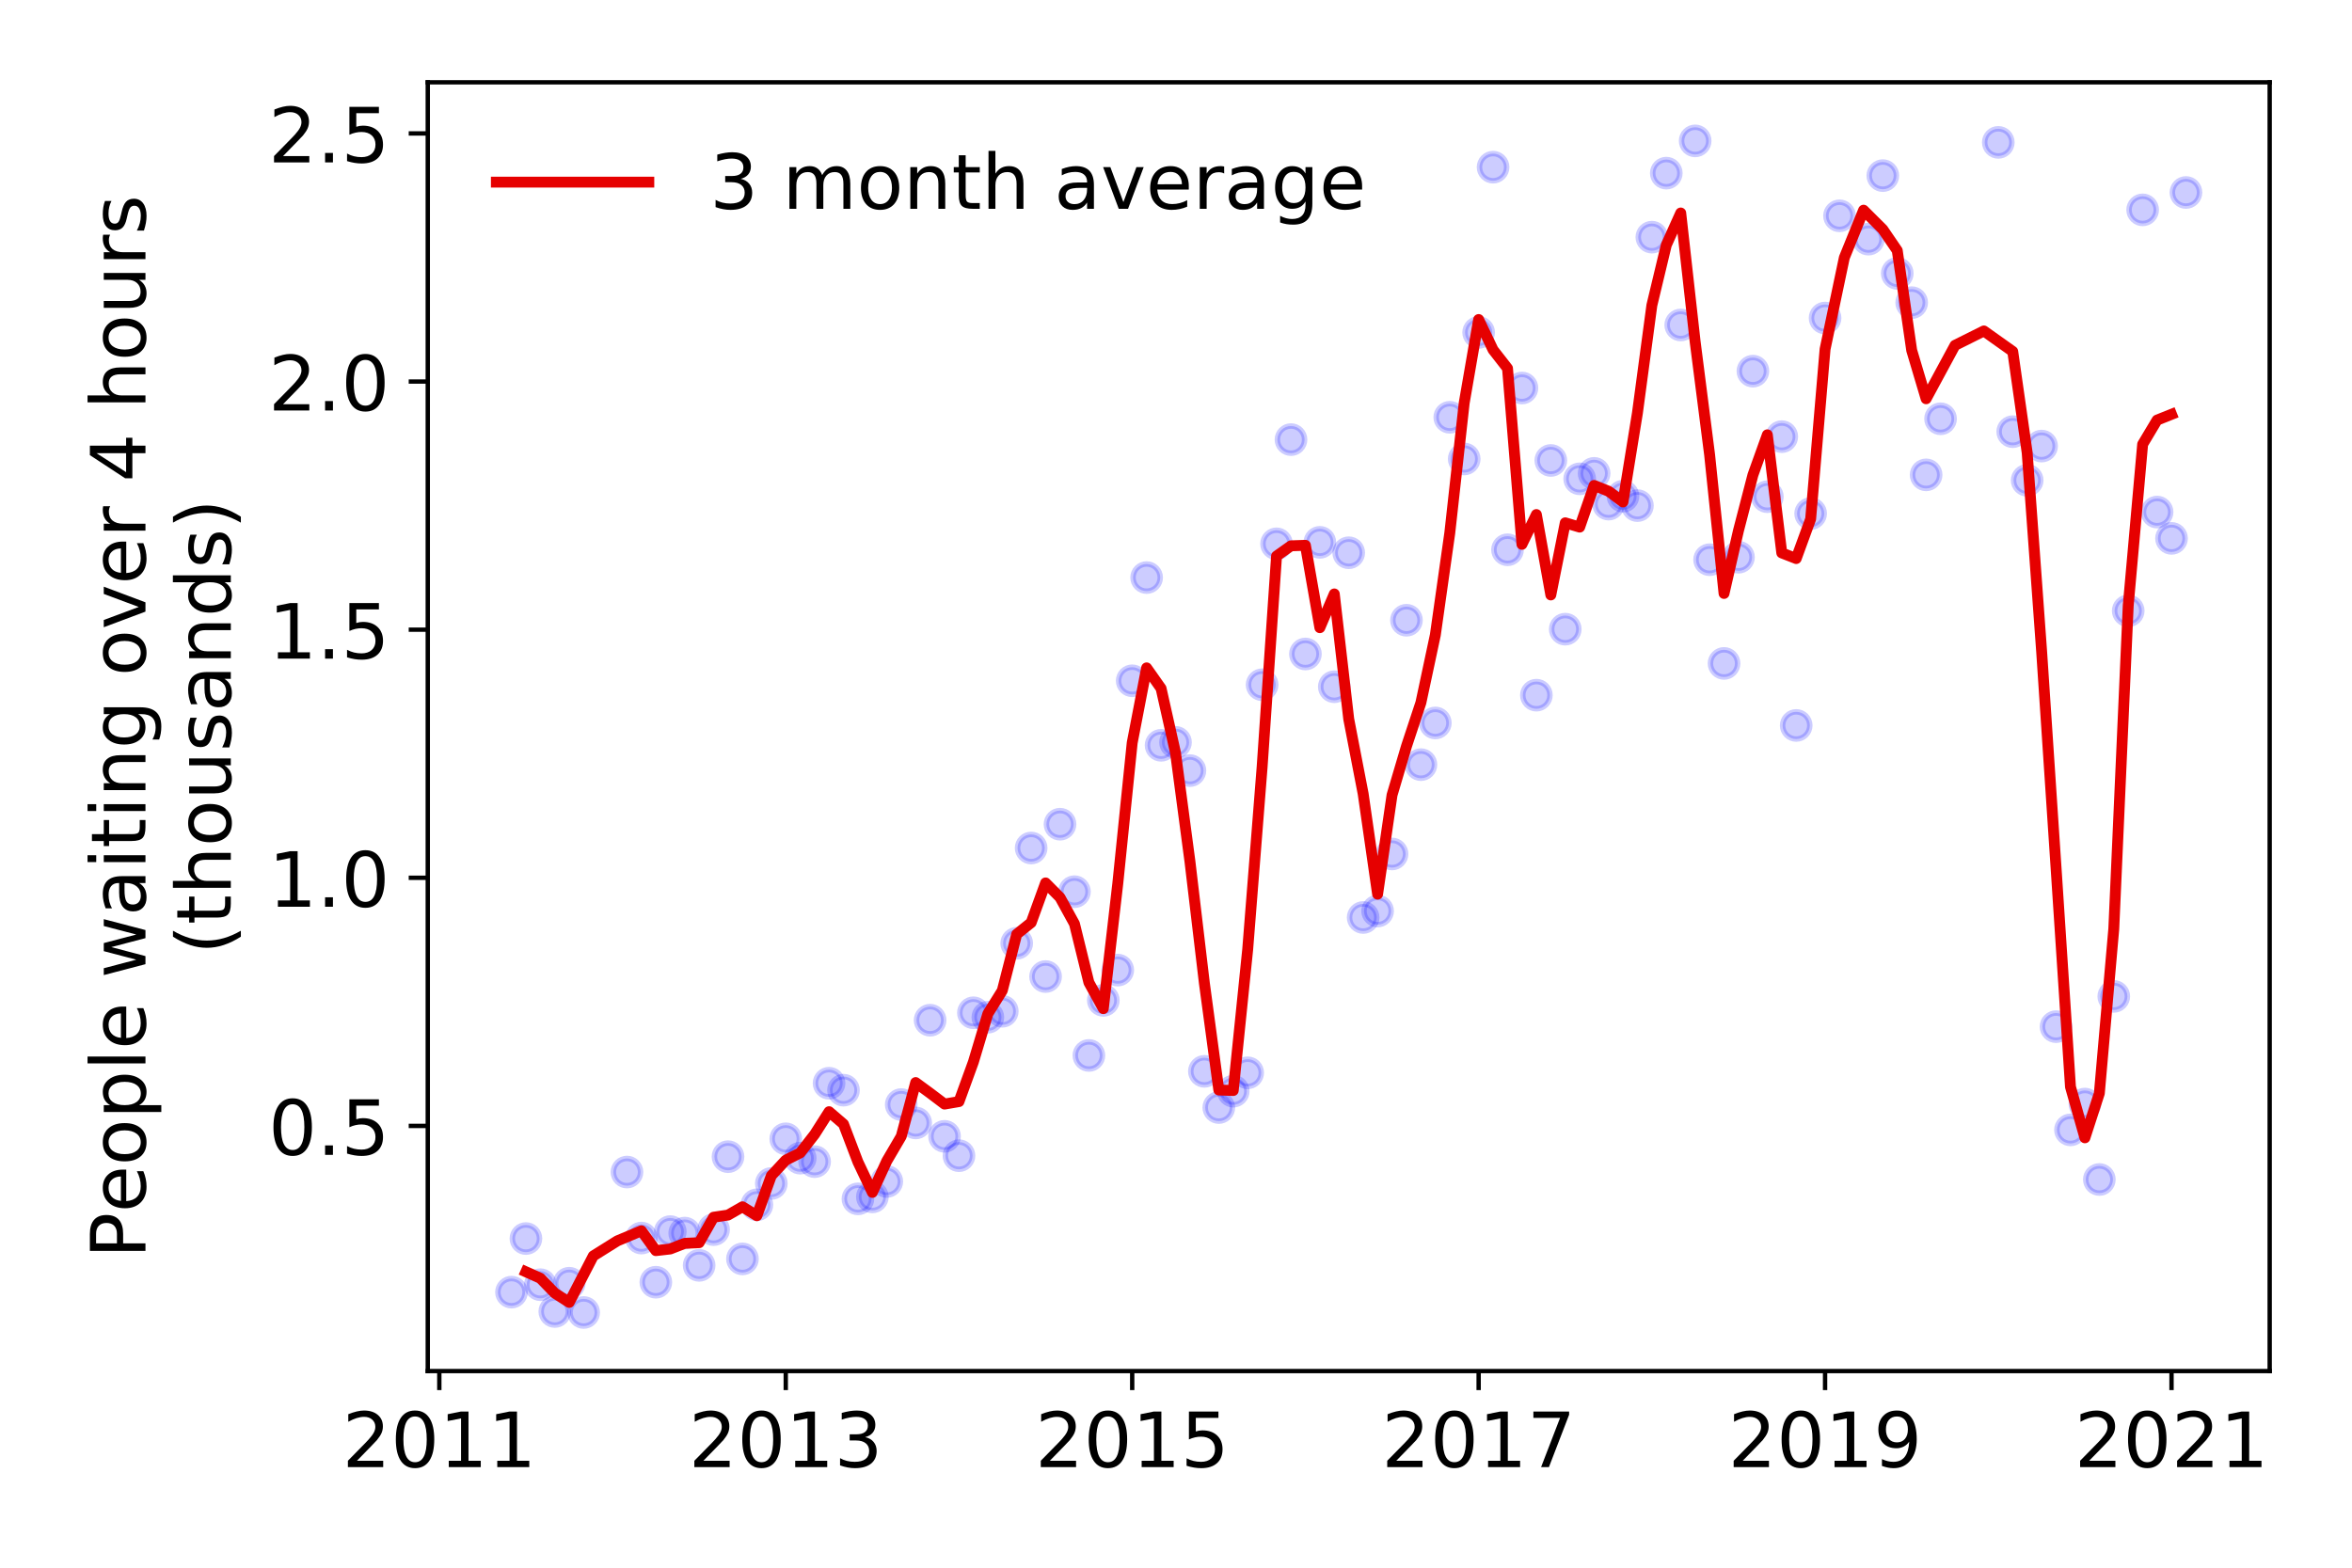 <?xml version="1.0" encoding="utf-8" standalone="no"?>
<!DOCTYPE svg PUBLIC "-//W3C//DTD SVG 1.1//EN"
  "http://www.w3.org/Graphics/SVG/1.1/DTD/svg11.dtd">
<!-- Created with matplotlib (https://matplotlib.org/) -->
<svg height="288pt" version="1.1" viewBox="0 0 432 288" width="432pt" xmlns="http://www.w3.org/2000/svg" xmlns:xlink="http://www.w3.org/1999/xlink">
 <defs>
  <style type="text/css">
*{stroke-linecap:butt;stroke-linejoin:round;}
  </style>
 </defs>
 <g id="figure_1">
  <g id="patch_1">
   <path d="M 0 288 
L 432 288 
L 432 0 
L 0 0 
z
" style="fill:#ffffff;"/>
  </g>
  <g id="axes_1">
   <g id="patch_2">
    <path d="M 78.57 251.88 
L 416.88 251.88 
L 416.88 15.12 
L 78.57 15.12 
z
" style="fill:#ffffff;"/>
   </g>
   <g id="matplotlib.axis_1">
    <g id="xtick_1">
     <g id="line2d_1">
      <defs>
       <path d="M 0 0 
L 0 3.5 
" id="m95688b0609" style="stroke:#000000;stroke-width:0.8;"/>
      </defs>
      <g>
       <use style="stroke:#000000;stroke-width:0.8;" x="80.691" xlink:href="#m95688b0609" y="251.88"/>
      </g>
     </g>
     <g id="text_1">
      <!-- 2011 -->
      <defs>
       <path d="M 19.188 8.297 
L 53.609 8.297 
L 53.609 0 
L 7.328 0 
L 7.328 8.297 
Q 12.938 14.109 22.625 23.891 
Q 32.328 33.688 34.812 36.531 
Q 39.547 41.844 41.422 45.531 
Q 43.312 49.219 43.312 52.781 
Q 43.312 58.594 39.234 62.25 
Q 35.156 65.922 28.609 65.922 
Q 23.969 65.922 18.812 64.312 
Q 13.672 62.703 7.812 59.422 
L 7.812 69.391 
Q 13.766 71.781 18.938 73 
Q 24.125 74.219 28.422 74.219 
Q 39.75 74.219 46.484 68.547 
Q 53.219 62.891 53.219 53.422 
Q 53.219 48.922 51.531 44.891 
Q 49.859 40.875 45.406 35.406 
Q 44.188 33.984 37.641 27.219 
Q 31.109 20.453 19.188 8.297 
z
" id="DejaVuSans-50"/>
       <path d="M 31.781 66.406 
Q 24.172 66.406 20.328 58.906 
Q 16.5 51.422 16.5 36.375 
Q 16.5 21.391 20.328 13.891 
Q 24.172 6.391 31.781 6.391 
Q 39.453 6.391 43.281 13.891 
Q 47.125 21.391 47.125 36.375 
Q 47.125 51.422 43.281 58.906 
Q 39.453 66.406 31.781 66.406 
z
M 31.781 74.219 
Q 44.047 74.219 50.516 64.516 
Q 56.984 54.828 56.984 36.375 
Q 56.984 17.969 50.516 8.266 
Q 44.047 -1.422 31.781 -1.422 
Q 19.531 -1.422 13.062 8.266 
Q 6.594 17.969 6.594 36.375 
Q 6.594 54.828 13.062 64.516 
Q 19.531 74.219 31.781 74.219 
z
" id="DejaVuSans-48"/>
       <path d="M 12.406 8.297 
L 28.516 8.297 
L 28.516 63.922 
L 10.984 60.406 
L 10.984 69.391 
L 28.422 72.906 
L 38.281 72.906 
L 38.281 8.297 
L 54.391 8.297 
L 54.391 0 
L 12.406 0 
z
" id="DejaVuSans-49"/>
      </defs>
      <g transform="translate(62.876 269.518)scale(0.14 -0.14)">
       <use xlink:href="#DejaVuSans-50"/>
       <use x="63.623" xlink:href="#DejaVuSans-48"/>
       <use x="127.246" xlink:href="#DejaVuSans-49"/>
       <use x="190.869" xlink:href="#DejaVuSans-49"/>
      </g>
     </g>
    </g>
    <g id="xtick_2">
     <g id="line2d_2">
      <g>
       <use style="stroke:#000000;stroke-width:0.8;" x="144.323" xlink:href="#m95688b0609" y="251.88"/>
      </g>
     </g>
     <g id="text_2">
      <!-- 2013 -->
      <defs>
       <path d="M 40.578 39.312 
Q 47.656 37.797 51.625 33 
Q 55.609 28.219 55.609 21.188 
Q 55.609 10.406 48.188 4.484 
Q 40.766 -1.422 27.094 -1.422 
Q 22.516 -1.422 17.656 -0.516 
Q 12.797 0.391 7.625 2.203 
L 7.625 11.719 
Q 11.719 9.328 16.594 8.109 
Q 21.484 6.891 26.812 6.891 
Q 36.078 6.891 40.938 10.547 
Q 45.797 14.203 45.797 21.188 
Q 45.797 27.641 41.281 31.266 
Q 36.766 34.906 28.719 34.906 
L 20.219 34.906 
L 20.219 43.016 
L 29.109 43.016 
Q 36.375 43.016 40.234 45.922 
Q 44.094 48.828 44.094 54.297 
Q 44.094 59.906 40.109 62.906 
Q 36.141 65.922 28.719 65.922 
Q 24.656 65.922 20.016 65.031 
Q 15.375 64.156 9.812 62.312 
L 9.812 71.094 
Q 15.438 72.656 20.344 73.438 
Q 25.25 74.219 29.594 74.219 
Q 40.828 74.219 47.359 69.109 
Q 53.906 64.016 53.906 55.328 
Q 53.906 49.266 50.438 45.094 
Q 46.969 40.922 40.578 39.312 
z
" id="DejaVuSans-51"/>
      </defs>
      <g transform="translate(126.508 269.518)scale(0.14 -0.14)">
       <use xlink:href="#DejaVuSans-50"/>
       <use x="63.623" xlink:href="#DejaVuSans-48"/>
       <use x="127.246" xlink:href="#DejaVuSans-49"/>
       <use x="190.869" xlink:href="#DejaVuSans-51"/>
      </g>
     </g>
    </g>
    <g id="xtick_3">
     <g id="line2d_3">
      <g>
       <use style="stroke:#000000;stroke-width:0.8;" x="207.955" xlink:href="#m95688b0609" y="251.88"/>
      </g>
     </g>
     <g id="text_3">
      <!-- 2015 -->
      <defs>
       <path d="M 10.797 72.906 
L 49.516 72.906 
L 49.516 64.594 
L 19.828 64.594 
L 19.828 46.734 
Q 21.969 47.469 24.109 47.828 
Q 26.266 48.188 28.422 48.188 
Q 40.625 48.188 47.75 41.5 
Q 54.891 34.812 54.891 23.391 
Q 54.891 11.625 47.562 5.094 
Q 40.234 -1.422 26.906 -1.422 
Q 22.312 -1.422 17.547 -0.641 
Q 12.797 0.141 7.719 1.703 
L 7.719 11.625 
Q 12.109 9.234 16.797 8.062 
Q 21.484 6.891 26.703 6.891 
Q 35.156 6.891 40.078 11.328 
Q 45.016 15.766 45.016 23.391 
Q 45.016 31 40.078 35.438 
Q 35.156 39.891 26.703 39.891 
Q 22.75 39.891 18.812 39.016 
Q 14.891 38.141 10.797 36.281 
z
" id="DejaVuSans-53"/>
      </defs>
      <g transform="translate(190.14 269.518)scale(0.14 -0.14)">
       <use xlink:href="#DejaVuSans-50"/>
       <use x="63.623" xlink:href="#DejaVuSans-48"/>
       <use x="127.246" xlink:href="#DejaVuSans-49"/>
       <use x="190.869" xlink:href="#DejaVuSans-53"/>
      </g>
     </g>
    </g>
    <g id="xtick_4">
     <g id="line2d_4">
      <g>
       <use style="stroke:#000000;stroke-width:0.8;" x="271.587" xlink:href="#m95688b0609" y="251.88"/>
      </g>
     </g>
     <g id="text_4">
      <!-- 2017 -->
      <defs>
       <path d="M 8.203 72.906 
L 55.078 72.906 
L 55.078 68.703 
L 28.609 0 
L 18.312 0 
L 43.219 64.594 
L 8.203 64.594 
z
" id="DejaVuSans-55"/>
      </defs>
      <g transform="translate(253.772 269.518)scale(0.14 -0.14)">
       <use xlink:href="#DejaVuSans-50"/>
       <use x="63.623" xlink:href="#DejaVuSans-48"/>
       <use x="127.246" xlink:href="#DejaVuSans-49"/>
       <use x="190.869" xlink:href="#DejaVuSans-55"/>
      </g>
     </g>
    </g>
    <g id="xtick_5">
     <g id="line2d_5">
      <g>
       <use style="stroke:#000000;stroke-width:0.8;" x="335.219" xlink:href="#m95688b0609" y="251.88"/>
      </g>
     </g>
     <g id="text_5">
      <!-- 2019 -->
      <defs>
       <path d="M 10.984 1.516 
L 10.984 10.5 
Q 14.703 8.734 18.5 7.812 
Q 22.312 6.891 25.984 6.891 
Q 35.75 6.891 40.891 13.453 
Q 46.047 20.016 46.781 33.406 
Q 43.953 29.203 39.594 26.953 
Q 35.25 24.703 29.984 24.703 
Q 19.047 24.703 12.672 31.312 
Q 6.297 37.938 6.297 49.422 
Q 6.297 60.641 12.938 67.422 
Q 19.578 74.219 30.609 74.219 
Q 43.266 74.219 49.922 64.516 
Q 56.594 54.828 56.594 36.375 
Q 56.594 19.141 48.406 8.859 
Q 40.234 -1.422 26.422 -1.422 
Q 22.703 -1.422 18.891 -0.688 
Q 15.094 0.047 10.984 1.516 
z
M 30.609 32.422 
Q 37.25 32.422 41.125 36.953 
Q 45.016 41.5 45.016 49.422 
Q 45.016 57.281 41.125 61.844 
Q 37.25 66.406 30.609 66.406 
Q 23.969 66.406 20.094 61.844 
Q 16.219 57.281 16.219 49.422 
Q 16.219 41.5 20.094 36.953 
Q 23.969 32.422 30.609 32.422 
z
" id="DejaVuSans-57"/>
      </defs>
      <g transform="translate(317.404 269.518)scale(0.14 -0.14)">
       <use xlink:href="#DejaVuSans-50"/>
       <use x="63.623" xlink:href="#DejaVuSans-48"/>
       <use x="127.246" xlink:href="#DejaVuSans-49"/>
       <use x="190.869" xlink:href="#DejaVuSans-57"/>
      </g>
     </g>
    </g>
    <g id="xtick_6">
     <g id="line2d_6">
      <g>
       <use style="stroke:#000000;stroke-width:0.8;" x="398.851" xlink:href="#m95688b0609" y="251.88"/>
      </g>
     </g>
     <g id="text_6">
      <!-- 2021 -->
      <g transform="translate(381.036 269.518)scale(0.14 -0.14)">
       <use xlink:href="#DejaVuSans-50"/>
       <use x="63.623" xlink:href="#DejaVuSans-48"/>
       <use x="127.246" xlink:href="#DejaVuSans-50"/>
       <use x="190.869" xlink:href="#DejaVuSans-49"/>
      </g>
     </g>
    </g>
   </g>
   <g id="matplotlib.axis_2">
    <g id="ytick_1">
     <g id="line2d_7">
      <defs>
       <path d="M 0 0 
L -3.5 0 
" id="me2a888da85" style="stroke:#000000;stroke-width:0.8;"/>
      </defs>
      <g>
       <use style="stroke:#000000;stroke-width:0.8;" x="78.57" xlink:href="#me2a888da85" y="206.841"/>
      </g>
     </g>
     <g id="text_7">
      <!-- 0.5 -->
      <defs>
       <path d="M 10.688 12.406 
L 21 12.406 
L 21 0 
L 10.688 0 
z
" id="DejaVuSans-46"/>
      </defs>
      <g transform="translate(49.306 212.16)scale(0.14 -0.14)">
       <use xlink:href="#DejaVuSans-48"/>
       <use x="63.623" xlink:href="#DejaVuSans-46"/>
       <use x="95.41" xlink:href="#DejaVuSans-53"/>
      </g>
     </g>
    </g>
    <g id="ytick_2">
     <g id="line2d_8">
      <g>
       <use style="stroke:#000000;stroke-width:0.8;" x="78.57" xlink:href="#me2a888da85" y="161.259"/>
      </g>
     </g>
     <g id="text_8">
      <!-- 1.0 -->
      <g transform="translate(49.306 166.578)scale(0.14 -0.14)">
       <use xlink:href="#DejaVuSans-49"/>
       <use x="63.623" xlink:href="#DejaVuSans-46"/>
       <use x="95.41" xlink:href="#DejaVuSans-48"/>
      </g>
     </g>
    </g>
    <g id="ytick_3">
     <g id="line2d_9">
      <g>
       <use style="stroke:#000000;stroke-width:0.8;" x="78.57" xlink:href="#me2a888da85" y="115.678"/>
      </g>
     </g>
     <g id="text_9">
      <!-- 1.5 -->
      <g transform="translate(49.306 120.996)scale(0.14 -0.14)">
       <use xlink:href="#DejaVuSans-49"/>
       <use x="63.623" xlink:href="#DejaVuSans-46"/>
       <use x="95.41" xlink:href="#DejaVuSans-53"/>
      </g>
     </g>
    </g>
    <g id="ytick_4">
     <g id="line2d_10">
      <g>
       <use style="stroke:#000000;stroke-width:0.8;" x="78.57" xlink:href="#me2a888da85" y="70.096"/>
      </g>
     </g>
     <g id="text_10">
      <!-- 2.0 -->
      <g transform="translate(49.306 75.415)scale(0.14 -0.14)">
       <use xlink:href="#DejaVuSans-50"/>
       <use x="63.623" xlink:href="#DejaVuSans-46"/>
       <use x="95.41" xlink:href="#DejaVuSans-48"/>
      </g>
     </g>
    </g>
    <g id="ytick_5">
     <g id="line2d_11">
      <g>
       <use style="stroke:#000000;stroke-width:0.8;" x="78.57" xlink:href="#me2a888da85" y="24.514"/>
      </g>
     </g>
     <g id="text_11">
      <!-- 2.5 -->
      <g transform="translate(49.306 29.833)scale(0.14 -0.14)">
       <use xlink:href="#DejaVuSans-50"/>
       <use x="63.623" xlink:href="#DejaVuSans-46"/>
       <use x="95.41" xlink:href="#DejaVuSans-53"/>
      </g>
     </g>
    </g>
    <g id="text_12">
     <!-- People waiting over 4 hours -->
     <defs>
      <path d="M 19.672 64.797 
L 19.672 37.406 
L 32.078 37.406 
Q 38.969 37.406 42.719 40.969 
Q 46.484 44.531 46.484 51.125 
Q 46.484 57.672 42.719 61.234 
Q 38.969 64.797 32.078 64.797 
z
M 9.812 72.906 
L 32.078 72.906 
Q 44.344 72.906 50.609 67.359 
Q 56.891 61.812 56.891 51.125 
Q 56.891 40.328 50.609 34.812 
Q 44.344 29.297 32.078 29.297 
L 19.672 29.297 
L 19.672 0 
L 9.812 0 
z
" id="DejaVuSans-80"/>
      <path d="M 56.203 29.594 
L 56.203 25.203 
L 14.891 25.203 
Q 15.484 15.922 20.484 11.062 
Q 25.484 6.203 34.422 6.203 
Q 39.594 6.203 44.453 7.469 
Q 49.312 8.734 54.109 11.281 
L 54.109 2.781 
Q 49.266 0.734 44.188 -0.344 
Q 39.109 -1.422 33.891 -1.422 
Q 20.797 -1.422 13.156 6.188 
Q 5.516 13.812 5.516 26.812 
Q 5.516 40.234 12.766 48.109 
Q 20.016 56 32.328 56 
Q 43.359 56 49.781 48.891 
Q 56.203 41.797 56.203 29.594 
z
M 47.219 32.234 
Q 47.125 39.594 43.094 43.984 
Q 39.062 48.391 32.422 48.391 
Q 24.906 48.391 20.391 44.141 
Q 15.875 39.891 15.188 32.172 
z
" id="DejaVuSans-101"/>
      <path d="M 30.609 48.391 
Q 23.391 48.391 19.188 42.75 
Q 14.984 37.109 14.984 27.297 
Q 14.984 17.484 19.156 11.844 
Q 23.344 6.203 30.609 6.203 
Q 37.797 6.203 41.984 11.859 
Q 46.188 17.531 46.188 27.297 
Q 46.188 37.016 41.984 42.703 
Q 37.797 48.391 30.609 48.391 
z
M 30.609 56 
Q 42.328 56 49.016 48.375 
Q 55.719 40.766 55.719 27.297 
Q 55.719 13.875 49.016 6.219 
Q 42.328 -1.422 30.609 -1.422 
Q 18.844 -1.422 12.172 6.219 
Q 5.516 13.875 5.516 27.297 
Q 5.516 40.766 12.172 48.375 
Q 18.844 56 30.609 56 
z
" id="DejaVuSans-111"/>
      <path d="M 18.109 8.203 
L 18.109 -20.797 
L 9.078 -20.797 
L 9.078 54.688 
L 18.109 54.688 
L 18.109 46.391 
Q 20.953 51.266 25.266 53.625 
Q 29.594 56 35.594 56 
Q 45.562 56 51.781 48.094 
Q 58.016 40.188 58.016 27.297 
Q 58.016 14.406 51.781 6.484 
Q 45.562 -1.422 35.594 -1.422 
Q 29.594 -1.422 25.266 0.953 
Q 20.953 3.328 18.109 8.203 
z
M 48.688 27.297 
Q 48.688 37.203 44.609 42.844 
Q 40.531 48.484 33.406 48.484 
Q 26.266 48.484 22.188 42.844 
Q 18.109 37.203 18.109 27.297 
Q 18.109 17.391 22.188 11.75 
Q 26.266 6.109 33.406 6.109 
Q 40.531 6.109 44.609 11.75 
Q 48.688 17.391 48.688 27.297 
z
" id="DejaVuSans-112"/>
      <path d="M 9.422 75.984 
L 18.406 75.984 
L 18.406 0 
L 9.422 0 
z
" id="DejaVuSans-108"/>
      <path id="DejaVuSans-32"/>
      <path d="M 4.203 54.688 
L 13.188 54.688 
L 24.422 12.016 
L 35.594 54.688 
L 46.188 54.688 
L 57.422 12.016 
L 68.609 54.688 
L 77.594 54.688 
L 63.281 0 
L 52.688 0 
L 40.922 44.828 
L 29.109 0 
L 18.5 0 
z
" id="DejaVuSans-119"/>
      <path d="M 34.281 27.484 
Q 23.391 27.484 19.188 25 
Q 14.984 22.516 14.984 16.5 
Q 14.984 11.719 18.141 8.906 
Q 21.297 6.109 26.703 6.109 
Q 34.188 6.109 38.703 11.406 
Q 43.219 16.703 43.219 25.484 
L 43.219 27.484 
z
M 52.203 31.203 
L 52.203 0 
L 43.219 0 
L 43.219 8.297 
Q 40.141 3.328 35.547 0.953 
Q 30.953 -1.422 24.312 -1.422 
Q 15.922 -1.422 10.953 3.297 
Q 6 8.016 6 15.922 
Q 6 25.141 12.172 29.828 
Q 18.359 34.516 30.609 34.516 
L 43.219 34.516 
L 43.219 35.406 
Q 43.219 41.609 39.141 45 
Q 35.062 48.391 27.688 48.391 
Q 23 48.391 18.547 47.266 
Q 14.109 46.141 10.016 43.891 
L 10.016 52.203 
Q 14.938 54.109 19.578 55.047 
Q 24.219 56 28.609 56 
Q 40.484 56 46.344 49.844 
Q 52.203 43.703 52.203 31.203 
z
" id="DejaVuSans-97"/>
      <path d="M 9.422 54.688 
L 18.406 54.688 
L 18.406 0 
L 9.422 0 
z
M 9.422 75.984 
L 18.406 75.984 
L 18.406 64.594 
L 9.422 64.594 
z
" id="DejaVuSans-105"/>
      <path d="M 18.312 70.219 
L 18.312 54.688 
L 36.812 54.688 
L 36.812 47.703 
L 18.312 47.703 
L 18.312 18.016 
Q 18.312 11.328 20.141 9.422 
Q 21.969 7.516 27.594 7.516 
L 36.812 7.516 
L 36.812 0 
L 27.594 0 
Q 17.188 0 13.234 3.875 
Q 9.281 7.766 9.281 18.016 
L 9.281 47.703 
L 2.688 47.703 
L 2.688 54.688 
L 9.281 54.688 
L 9.281 70.219 
z
" id="DejaVuSans-116"/>
      <path d="M 54.891 33.016 
L 54.891 0 
L 45.906 0 
L 45.906 32.719 
Q 45.906 40.484 42.875 44.328 
Q 39.844 48.188 33.797 48.188 
Q 26.516 48.188 22.312 43.547 
Q 18.109 38.922 18.109 30.906 
L 18.109 0 
L 9.078 0 
L 9.078 54.688 
L 18.109 54.688 
L 18.109 46.188 
Q 21.344 51.125 25.703 53.562 
Q 30.078 56 35.797 56 
Q 45.219 56 50.047 50.172 
Q 54.891 44.344 54.891 33.016 
z
" id="DejaVuSans-110"/>
      <path d="M 45.406 27.984 
Q 45.406 37.75 41.375 43.109 
Q 37.359 48.484 30.078 48.484 
Q 22.859 48.484 18.828 43.109 
Q 14.797 37.75 14.797 27.984 
Q 14.797 18.266 18.828 12.891 
Q 22.859 7.516 30.078 7.516 
Q 37.359 7.516 41.375 12.891 
Q 45.406 18.266 45.406 27.984 
z
M 54.391 6.781 
Q 54.391 -7.172 48.188 -13.984 
Q 42 -20.797 29.203 -20.797 
Q 24.469 -20.797 20.266 -20.094 
Q 16.062 -19.391 12.109 -17.922 
L 12.109 -9.188 
Q 16.062 -11.328 19.922 -12.344 
Q 23.781 -13.375 27.781 -13.375 
Q 36.625 -13.375 41.016 -8.766 
Q 45.406 -4.156 45.406 5.172 
L 45.406 9.625 
Q 42.625 4.781 38.281 2.391 
Q 33.938 0 27.875 0 
Q 17.828 0 11.672 7.656 
Q 5.516 15.328 5.516 27.984 
Q 5.516 40.672 11.672 48.328 
Q 17.828 56 27.875 56 
Q 33.938 56 38.281 53.609 
Q 42.625 51.219 45.406 46.391 
L 45.406 54.688 
L 54.391 54.688 
z
" id="DejaVuSans-103"/>
      <path d="M 2.984 54.688 
L 12.5 54.688 
L 29.594 8.797 
L 46.688 54.688 
L 56.203 54.688 
L 35.688 0 
L 23.484 0 
z
" id="DejaVuSans-118"/>
      <path d="M 41.109 46.297 
Q 39.594 47.172 37.812 47.578 
Q 36.031 48 33.891 48 
Q 26.266 48 22.188 43.047 
Q 18.109 38.094 18.109 28.812 
L 18.109 0 
L 9.078 0 
L 9.078 54.688 
L 18.109 54.688 
L 18.109 46.188 
Q 20.953 51.172 25.484 53.578 
Q 30.031 56 36.531 56 
Q 37.453 56 38.578 55.875 
Q 39.703 55.766 41.062 55.516 
z
" id="DejaVuSans-114"/>
      <path d="M 37.797 64.312 
L 12.891 25.391 
L 37.797 25.391 
z
M 35.203 72.906 
L 47.609 72.906 
L 47.609 25.391 
L 58.016 25.391 
L 58.016 17.188 
L 47.609 17.188 
L 47.609 0 
L 37.797 0 
L 37.797 17.188 
L 4.891 17.188 
L 4.891 26.703 
z
" id="DejaVuSans-52"/>
      <path d="M 54.891 33.016 
L 54.891 0 
L 45.906 0 
L 45.906 32.719 
Q 45.906 40.484 42.875 44.328 
Q 39.844 48.188 33.797 48.188 
Q 26.516 48.188 22.312 43.547 
Q 18.109 38.922 18.109 30.906 
L 18.109 0 
L 9.078 0 
L 9.078 75.984 
L 18.109 75.984 
L 18.109 46.188 
Q 21.344 51.125 25.703 53.562 
Q 30.078 56 35.797 56 
Q 45.219 56 50.047 50.172 
Q 54.891 44.344 54.891 33.016 
z
" id="DejaVuSans-104"/>
      <path d="M 8.5 21.578 
L 8.5 54.688 
L 17.484 54.688 
L 17.484 21.922 
Q 17.484 14.156 20.5 10.266 
Q 23.531 6.391 29.594 6.391 
Q 36.859 6.391 41.078 11.031 
Q 45.312 15.672 45.312 23.688 
L 45.312 54.688 
L 54.297 54.688 
L 54.297 0 
L 45.312 0 
L 45.312 8.406 
Q 42.047 3.422 37.719 1 
Q 33.406 -1.422 27.688 -1.422 
Q 18.266 -1.422 13.375 4.438 
Q 8.5 10.297 8.5 21.578 
z
M 31.109 56 
z
" id="DejaVuSans-117"/>
      <path d="M 44.281 53.078 
L 44.281 44.578 
Q 40.484 46.531 36.375 47.5 
Q 32.281 48.484 27.875 48.484 
Q 21.188 48.484 17.844 46.438 
Q 14.5 44.391 14.5 40.281 
Q 14.5 37.156 16.891 35.375 
Q 19.281 33.594 26.516 31.984 
L 29.594 31.297 
Q 39.156 29.25 43.188 25.516 
Q 47.219 21.781 47.219 15.094 
Q 47.219 7.469 41.188 3.016 
Q 35.156 -1.422 24.609 -1.422 
Q 20.219 -1.422 15.453 -0.562 
Q 10.688 0.297 5.422 2 
L 5.422 11.281 
Q 10.406 8.688 15.234 7.391 
Q 20.062 6.109 24.812 6.109 
Q 31.156 6.109 34.562 8.281 
Q 37.984 10.453 37.984 14.406 
Q 37.984 18.062 35.516 20.016 
Q 33.062 21.969 24.703 23.781 
L 21.578 24.516 
Q 13.234 26.266 9.516 29.906 
Q 5.812 33.547 5.812 39.891 
Q 5.812 47.609 11.281 51.797 
Q 16.75 56 26.812 56 
Q 31.781 56 36.172 55.266 
Q 40.578 54.547 44.281 53.078 
z
" id="DejaVuSans-115"/>
     </defs>
     <g transform="translate(26.717 231.175)rotate(-90)scale(0.14 -0.14)">
      <use xlink:href="#DejaVuSans-80"/>
      <use x="60.256" xlink:href="#DejaVuSans-101"/>
      <use x="121.779" xlink:href="#DejaVuSans-111"/>
      <use x="182.961" xlink:href="#DejaVuSans-112"/>
      <use x="246.438" xlink:href="#DejaVuSans-108"/>
      <use x="274.221" xlink:href="#DejaVuSans-101"/>
      <use x="335.744" xlink:href="#DejaVuSans-32"/>
      <use x="367.531" xlink:href="#DejaVuSans-119"/>
      <use x="449.318" xlink:href="#DejaVuSans-97"/>
      <use x="510.598" xlink:href="#DejaVuSans-105"/>
      <use x="538.381" xlink:href="#DejaVuSans-116"/>
      <use x="577.59" xlink:href="#DejaVuSans-105"/>
      <use x="605.373" xlink:href="#DejaVuSans-110"/>
      <use x="668.752" xlink:href="#DejaVuSans-103"/>
      <use x="732.229" xlink:href="#DejaVuSans-32"/>
      <use x="764.016" xlink:href="#DejaVuSans-111"/>
      <use x="825.197" xlink:href="#DejaVuSans-118"/>
      <use x="884.377" xlink:href="#DejaVuSans-101"/>
      <use x="945.9" xlink:href="#DejaVuSans-114"/>
      <use x="987.014" xlink:href="#DejaVuSans-32"/>
      <use x="1018.801" xlink:href="#DejaVuSans-52"/>
      <use x="1082.424" xlink:href="#DejaVuSans-32"/>
      <use x="1114.211" xlink:href="#DejaVuSans-104"/>
      <use x="1177.59" xlink:href="#DejaVuSans-111"/>
      <use x="1238.771" xlink:href="#DejaVuSans-117"/>
      <use x="1302.15" xlink:href="#DejaVuSans-114"/>
      <use x="1343.264" xlink:href="#DejaVuSans-115"/>
     </g>
     <!-- (thousands) -->
     <defs>
      <path d="M 31 75.875 
Q 24.469 64.656 21.281 53.656 
Q 18.109 42.672 18.109 31.391 
Q 18.109 20.125 21.312 9.062 
Q 24.516 -2 31 -13.188 
L 23.188 -13.188 
Q 15.875 -1.703 12.234 9.375 
Q 8.594 20.453 8.594 31.391 
Q 8.594 42.281 12.203 53.312 
Q 15.828 64.359 23.188 75.875 
z
" id="DejaVuSans-40"/>
      <path d="M 45.406 46.391 
L 45.406 75.984 
L 54.391 75.984 
L 54.391 0 
L 45.406 0 
L 45.406 8.203 
Q 42.578 3.328 38.25 0.953 
Q 33.938 -1.422 27.875 -1.422 
Q 17.969 -1.422 11.734 6.484 
Q 5.516 14.406 5.516 27.297 
Q 5.516 40.188 11.734 48.094 
Q 17.969 56 27.875 56 
Q 33.938 56 38.25 53.625 
Q 42.578 51.266 45.406 46.391 
z
M 14.797 27.297 
Q 14.797 17.391 18.875 11.75 
Q 22.953 6.109 30.078 6.109 
Q 37.203 6.109 41.297 11.75 
Q 45.406 17.391 45.406 27.297 
Q 45.406 37.203 41.297 42.844 
Q 37.203 48.484 30.078 48.484 
Q 22.953 48.484 18.875 42.844 
Q 14.797 37.203 14.797 27.297 
z
" id="DejaVuSans-100"/>
      <path d="M 8.016 75.875 
L 15.828 75.875 
Q 23.141 64.359 26.781 53.312 
Q 30.422 42.281 30.422 31.391 
Q 30.422 20.453 26.781 9.375 
Q 23.141 -1.703 15.828 -13.188 
L 8.016 -13.188 
Q 14.5 -2 17.703 9.062 
Q 20.906 20.125 20.906 31.391 
Q 20.906 42.672 17.703 53.656 
Q 14.5 64.656 8.016 75.875 
z
" id="DejaVuSans-41"/>
     </defs>
     <g transform="translate(42.394 175.325)rotate(-90)scale(0.14 -0.14)">
      <use xlink:href="#DejaVuSans-40"/>
      <use x="39.014" xlink:href="#DejaVuSans-116"/>
      <use x="78.223" xlink:href="#DejaVuSans-104"/>
      <use x="141.602" xlink:href="#DejaVuSans-111"/>
      <use x="202.783" xlink:href="#DejaVuSans-117"/>
      <use x="266.162" xlink:href="#DejaVuSans-115"/>
      <use x="318.262" xlink:href="#DejaVuSans-97"/>
      <use x="379.541" xlink:href="#DejaVuSans-110"/>
      <use x="442.92" xlink:href="#DejaVuSans-100"/>
      <use x="506.396" xlink:href="#DejaVuSans-115"/>
      <use x="558.496" xlink:href="#DejaVuSans-41"/>
     </g>
    </g>
   </g>
   <g id="line2d_12">
    <defs>
     <path d="M 0 2.5 
C 0.663 2.5 1.299 2.237 1.768 1.768 
C 2.237 1.299 2.5 0.663 2.5 0 
C 2.5 -0.663 2.237 -1.299 1.768 -1.768 
C 1.299 -2.237 0.663 -2.5 0 -2.5 
C -0.663 -2.5 -1.299 -2.237 -1.768 -1.768 
C -2.237 -1.299 -2.5 -0.663 -2.5 0 
C -2.5 0.663 -2.237 1.299 -1.768 1.768 
C -1.299 2.237 -0.663 2.5 0 2.5 
z
" id="mc3871f1d8c" style="stroke:#0000ff;stroke-opacity:0.2;"/>
    </defs>
    <g clip-path="url(#pf3d559e70b)">
     <use style="fill:#0000ff;fill-opacity:0.2;stroke:#0000ff;stroke-opacity:0.2;" x="401.502" xlink:href="#mc3871f1d8c" y="35.363"/>
     <use style="fill:#0000ff;fill-opacity:0.2;stroke:#0000ff;stroke-opacity:0.2;" x="398.851" xlink:href="#mc3871f1d8c" y="98.904"/>
     <use style="fill:#0000ff;fill-opacity:0.2;stroke:#0000ff;stroke-opacity:0.2;" x="396.2" xlink:href="#mc3871f1d8c" y="94.072"/>
     <use style="fill:#0000ff;fill-opacity:0.2;stroke:#0000ff;stroke-opacity:0.2;" x="393.548" xlink:href="#mc3871f1d8c" y="38.554"/>
     <use style="fill:#0000ff;fill-opacity:0.2;stroke:#0000ff;stroke-opacity:0.2;" x="390.897" xlink:href="#mc3871f1d8c" y="112.213"/>
     <use style="fill:#0000ff;fill-opacity:0.2;stroke:#0000ff;stroke-opacity:0.2;" x="388.246" xlink:href="#mc3871f1d8c" y="183.047"/>
     <use style="fill:#0000ff;fill-opacity:0.2;stroke:#0000ff;stroke-opacity:0.2;" x="385.594" xlink:href="#mc3871f1d8c" y="216.686"/>
     <use style="fill:#0000ff;fill-opacity:0.2;stroke:#0000ff;stroke-opacity:0.2;" x="382.943" xlink:href="#mc3871f1d8c" y="202.83"/>
     <use style="fill:#0000ff;fill-opacity:0.2;stroke:#0000ff;stroke-opacity:0.2;" x="380.292" xlink:href="#mc3871f1d8c" y="207.57"/>
     <use style="fill:#0000ff;fill-opacity:0.2;stroke:#0000ff;stroke-opacity:0.2;" x="377.64" xlink:href="#mc3871f1d8c" y="188.608"/>
     <use style="fill:#0000ff;fill-opacity:0.2;stroke:#0000ff;stroke-opacity:0.2;" x="374.989" xlink:href="#mc3871f1d8c" y="81.947"/>
     <use style="fill:#0000ff;fill-opacity:0.2;stroke:#0000ff;stroke-opacity:0.2;" x="372.338" xlink:href="#mc3871f1d8c" y="88.237"/>
     <use style="fill:#0000ff;fill-opacity:0.2;stroke:#0000ff;stroke-opacity:0.2;" x="369.686" xlink:href="#mc3871f1d8c" y="79.303"/>
     <use style="fill:#0000ff;fill-opacity:0.2;stroke:#0000ff;stroke-opacity:0.2;" x="367.035" xlink:href="#mc3871f1d8c" y="26.155"/>
     <use style="fill:#0000ff;fill-opacity:0.2;stroke:#0000ff;stroke-opacity:0.2;" x="356.43" xlink:href="#mc3871f1d8c" y="76.933"/>
     <use style="fill:#0000ff;fill-opacity:0.2;stroke:#0000ff;stroke-opacity:0.2;" x="353.778" xlink:href="#mc3871f1d8c" y="87.235"/>
     <use style="fill:#0000ff;fill-opacity:0.2;stroke:#0000ff;stroke-opacity:0.2;" x="351.127" xlink:href="#mc3871f1d8c" y="55.601"/>
     <use style="fill:#0000ff;fill-opacity:0.2;stroke:#0000ff;stroke-opacity:0.2;" x="348.476" xlink:href="#mc3871f1d8c" y="50.222"/>
     <use style="fill:#0000ff;fill-opacity:0.2;stroke:#0000ff;stroke-opacity:0.2;" x="345.824" xlink:href="#mc3871f1d8c" y="32.263"/>
     <use style="fill:#0000ff;fill-opacity:0.2;stroke:#0000ff;stroke-opacity:0.2;" x="343.173" xlink:href="#mc3871f1d8c" y="43.932"/>
     <use style="fill:#0000ff;fill-opacity:0.2;stroke:#0000ff;stroke-opacity:0.2;" x="337.87" xlink:href="#mc3871f1d8c" y="39.647"/>
     <use style="fill:#0000ff;fill-opacity:0.2;stroke:#0000ff;stroke-opacity:0.2;" x="335.219" xlink:href="#mc3871f1d8c" y="58.427"/>
     <use style="fill:#0000ff;fill-opacity:0.2;stroke:#0000ff;stroke-opacity:0.2;" x="332.568" xlink:href="#mc3871f1d8c" y="94.345"/>
     <use style="fill:#0000ff;fill-opacity:0.2;stroke:#0000ff;stroke-opacity:0.2;" x="329.916" xlink:href="#mc3871f1d8c" y="133.272"/>
     <use style="fill:#0000ff;fill-opacity:0.2;stroke:#0000ff;stroke-opacity:0.2;" x="327.265" xlink:href="#mc3871f1d8c" y="80.215"/>
     <use style="fill:#0000ff;fill-opacity:0.2;stroke:#0000ff;stroke-opacity:0.2;" x="324.614" xlink:href="#mc3871f1d8c" y="91.246"/>
     <use style="fill:#0000ff;fill-opacity:0.2;stroke:#0000ff;stroke-opacity:0.2;" x="321.962" xlink:href="#mc3871f1d8c" y="68.182"/>
     <use style="fill:#0000ff;fill-opacity:0.2;stroke:#0000ff;stroke-opacity:0.2;" x="319.311" xlink:href="#mc3871f1d8c" y="102.368"/>
     <use style="fill:#0000ff;fill-opacity:0.2;stroke:#0000ff;stroke-opacity:0.2;" x="316.66" xlink:href="#mc3871f1d8c" y="121.877"/>
     <use style="fill:#0000ff;fill-opacity:0.2;stroke:#0000ff;stroke-opacity:0.2;" x="314.008" xlink:href="#mc3871f1d8c" y="102.824"/>
     <use style="fill:#0000ff;fill-opacity:0.2;stroke:#0000ff;stroke-opacity:0.2;" x="311.357" xlink:href="#mc3871f1d8c" y="25.882"/>
     <use style="fill:#0000ff;fill-opacity:0.2;stroke:#0000ff;stroke-opacity:0.2;" x="308.706" xlink:href="#mc3871f1d8c" y="59.703"/>
     <use style="fill:#0000ff;fill-opacity:0.2;stroke:#0000ff;stroke-opacity:0.2;" x="306.054" xlink:href="#mc3871f1d8c" y="31.807"/>
     <use style="fill:#0000ff;fill-opacity:0.2;stroke:#0000ff;stroke-opacity:0.2;" x="303.403" xlink:href="#mc3871f1d8c" y="43.567"/>
     <use style="fill:#0000ff;fill-opacity:0.2;stroke:#0000ff;stroke-opacity:0.2;" x="300.752" xlink:href="#mc3871f1d8c" y="92.887"/>
     <use style="fill:#0000ff;fill-opacity:0.2;stroke:#0000ff;stroke-opacity:0.2;" x="298.1" xlink:href="#mc3871f1d8c" y="91.155"/>
     <use style="fill:#0000ff;fill-opacity:0.2;stroke:#0000ff;stroke-opacity:0.2;" x="295.449" xlink:href="#mc3871f1d8c" y="92.613"/>
     <use style="fill:#0000ff;fill-opacity:0.2;stroke:#0000ff;stroke-opacity:0.2;" x="292.798" xlink:href="#mc3871f1d8c" y="86.961"/>
     <use style="fill:#0000ff;fill-opacity:0.2;stroke:#0000ff;stroke-opacity:0.2;" x="290.146" xlink:href="#mc3871f1d8c" y="87.964"/>
     <use style="fill:#0000ff;fill-opacity:0.2;stroke:#0000ff;stroke-opacity:0.2;" x="287.495" xlink:href="#mc3871f1d8c" y="115.586"/>
     <use style="fill:#0000ff;fill-opacity:0.2;stroke:#0000ff;stroke-opacity:0.2;" x="284.844" xlink:href="#mc3871f1d8c" y="84.591"/>
     <use style="fill:#0000ff;fill-opacity:0.2;stroke:#0000ff;stroke-opacity:0.2;" x="282.192" xlink:href="#mc3871f1d8c" y="127.711"/>
     <use style="fill:#0000ff;fill-opacity:0.2;stroke:#0000ff;stroke-opacity:0.2;" x="279.541" xlink:href="#mc3871f1d8c" y="71.281"/>
     <use style="fill:#0000ff;fill-opacity:0.2;stroke:#0000ff;stroke-opacity:0.2;" x="276.89" xlink:href="#mc3871f1d8c" y="101"/>
     <use style="fill:#0000ff;fill-opacity:0.2;stroke:#0000ff;stroke-opacity:0.2;" x="274.238" xlink:href="#mc3871f1d8c" y="30.713"/>
     <use style="fill:#0000ff;fill-opacity:0.2;stroke:#0000ff;stroke-opacity:0.2;" x="271.587" xlink:href="#mc3871f1d8c" y="61.071"/>
     <use style="fill:#0000ff;fill-opacity:0.2;stroke:#0000ff;stroke-opacity:0.2;" x="268.936" xlink:href="#mc3871f1d8c" y="84.317"/>
     <use style="fill:#0000ff;fill-opacity:0.2;stroke:#0000ff;stroke-opacity:0.2;" x="266.284" xlink:href="#mc3871f1d8c" y="76.66"/>
     <use style="fill:#0000ff;fill-opacity:0.2;stroke:#0000ff;stroke-opacity:0.2;" x="263.633" xlink:href="#mc3871f1d8c" y="132.816"/>
     <use style="fill:#0000ff;fill-opacity:0.2;stroke:#0000ff;stroke-opacity:0.2;" x="260.982" xlink:href="#mc3871f1d8c" y="140.474"/>
     <use style="fill:#0000ff;fill-opacity:0.2;stroke:#0000ff;stroke-opacity:0.2;" x="258.33" xlink:href="#mc3871f1d8c" y="113.945"/>
     <use style="fill:#0000ff;fill-opacity:0.2;stroke:#0000ff;stroke-opacity:0.2;" x="255.679" xlink:href="#mc3871f1d8c" y="156.883"/>
     <use style="fill:#0000ff;fill-opacity:0.2;stroke:#0000ff;stroke-opacity:0.2;" x="253.028" xlink:href="#mc3871f1d8c" y="167.367"/>
     <use style="fill:#0000ff;fill-opacity:0.2;stroke:#0000ff;stroke-opacity:0.2;" x="250.376" xlink:href="#mc3871f1d8c" y="168.552"/>
     <use style="fill:#0000ff;fill-opacity:0.2;stroke:#0000ff;stroke-opacity:0.2;" x="247.725" xlink:href="#mc3871f1d8c" y="101.547"/>
     <use style="fill:#0000ff;fill-opacity:0.2;stroke:#0000ff;stroke-opacity:0.2;" x="245.074" xlink:href="#mc3871f1d8c" y="126.161"/>
     <use style="fill:#0000ff;fill-opacity:0.2;stroke:#0000ff;stroke-opacity:0.2;" x="242.422" xlink:href="#mc3871f1d8c" y="99.633"/>
     <use style="fill:#0000ff;fill-opacity:0.2;stroke:#0000ff;stroke-opacity:0.2;" x="239.771" xlink:href="#mc3871f1d8c" y="120.145"/>
     <use style="fill:#0000ff;fill-opacity:0.2;stroke:#0000ff;stroke-opacity:0.2;" x="237.12" xlink:href="#mc3871f1d8c" y="80.762"/>
     <use style="fill:#0000ff;fill-opacity:0.2;stroke:#0000ff;stroke-opacity:0.2;" x="234.468" xlink:href="#mc3871f1d8c" y="99.906"/>
     <use style="fill:#0000ff;fill-opacity:0.2;stroke:#0000ff;stroke-opacity:0.2;" x="231.817" xlink:href="#mc3871f1d8c" y="125.797"/>
     <use style="fill:#0000ff;fill-opacity:0.2;stroke:#0000ff;stroke-opacity:0.2;" x="229.166" xlink:href="#mc3871f1d8c" y="197.086"/>
     <use style="fill:#0000ff;fill-opacity:0.2;stroke:#0000ff;stroke-opacity:0.2;" x="226.514" xlink:href="#mc3871f1d8c" y="200.459"/>
     <use style="fill:#0000ff;fill-opacity:0.2;stroke:#0000ff;stroke-opacity:0.2;" x="223.863" xlink:href="#mc3871f1d8c" y="203.468"/>
     <use style="fill:#0000ff;fill-opacity:0.2;stroke:#0000ff;stroke-opacity:0.2;" x="221.212" xlink:href="#mc3871f1d8c" y="196.813"/>
     <use style="fill:#0000ff;fill-opacity:0.2;stroke:#0000ff;stroke-opacity:0.2;" x="218.56" xlink:href="#mc3871f1d8c" y="141.568"/>
     <use style="fill:#0000ff;fill-opacity:0.2;stroke:#0000ff;stroke-opacity:0.2;" x="215.909" xlink:href="#mc3871f1d8c" y="136.372"/>
     <use style="fill:#0000ff;fill-opacity:0.2;stroke:#0000ff;stroke-opacity:0.2;" x="213.258" xlink:href="#mc3871f1d8c" y="136.919"/>
     <use style="fill:#0000ff;fill-opacity:0.2;stroke:#0000ff;stroke-opacity:0.2;" x="210.606" xlink:href="#mc3871f1d8c" y="106.105"/>
     <use style="fill:#0000ff;fill-opacity:0.2;stroke:#0000ff;stroke-opacity:0.2;" x="207.955" xlink:href="#mc3871f1d8c" y="125.067"/>
     <use style="fill:#0000ff;fill-opacity:0.2;stroke:#0000ff;stroke-opacity:0.2;" x="205.304" xlink:href="#mc3871f1d8c" y="178.216"/>
     <use style="fill:#0000ff;fill-opacity:0.2;stroke:#0000ff;stroke-opacity:0.2;" x="202.652" xlink:href="#mc3871f1d8c" y="183.777"/>
     <use style="fill:#0000ff;fill-opacity:0.2;stroke:#0000ff;stroke-opacity:0.2;" x="200.001" xlink:href="#mc3871f1d8c" y="193.896"/>
     <use style="fill:#0000ff;fill-opacity:0.2;stroke:#0000ff;stroke-opacity:0.2;" x="197.35" xlink:href="#mc3871f1d8c" y="163.812"/>
     <use style="fill:#0000ff;fill-opacity:0.2;stroke:#0000ff;stroke-opacity:0.2;" x="194.698" xlink:href="#mc3871f1d8c" y="151.414"/>
     <use style="fill:#0000ff;fill-opacity:0.2;stroke:#0000ff;stroke-opacity:0.2;" x="192.047" xlink:href="#mc3871f1d8c" y="179.401"/>
     <use style="fill:#0000ff;fill-opacity:0.2;stroke:#0000ff;stroke-opacity:0.2;" x="189.396" xlink:href="#mc3871f1d8c" y="155.789"/>
     <use style="fill:#0000ff;fill-opacity:0.2;stroke:#0000ff;stroke-opacity:0.2;" x="186.744" xlink:href="#mc3871f1d8c" y="173.293"/>
     <use style="fill:#0000ff;fill-opacity:0.2;stroke:#0000ff;stroke-opacity:0.2;" x="184.093" xlink:href="#mc3871f1d8c" y="185.782"/>
     <use style="fill:#0000ff;fill-opacity:0.2;stroke:#0000ff;stroke-opacity:0.2;" x="181.442" xlink:href="#mc3871f1d8c" y="186.876"/>
     <use style="fill:#0000ff;fill-opacity:0.2;stroke:#0000ff;stroke-opacity:0.2;" x="178.79" xlink:href="#mc3871f1d8c" y="186.056"/>
     <use style="fill:#0000ff;fill-opacity:0.2;stroke:#0000ff;stroke-opacity:0.2;" x="176.139" xlink:href="#mc3871f1d8c" y="212.311"/>
     <use style="fill:#0000ff;fill-opacity:0.2;stroke:#0000ff;stroke-opacity:0.2;" x="173.488" xlink:href="#mc3871f1d8c" y="208.755"/>
     <use style="fill:#0000ff;fill-opacity:0.2;stroke:#0000ff;stroke-opacity:0.2;" x="170.836" xlink:href="#mc3871f1d8c" y="187.423"/>
     <use style="fill:#0000ff;fill-opacity:0.2;stroke:#0000ff;stroke-opacity:0.2;" x="168.185" xlink:href="#mc3871f1d8c" y="206.294"/>
     <use style="fill:#0000ff;fill-opacity:0.2;stroke:#0000ff;stroke-opacity:0.2;" x="165.534" xlink:href="#mc3871f1d8c" y="202.921"/>
     <use style="fill:#0000ff;fill-opacity:0.2;stroke:#0000ff;stroke-opacity:0.2;" x="162.882" xlink:href="#mc3871f1d8c" y="217.051"/>
     <use style="fill:#0000ff;fill-opacity:0.2;stroke:#0000ff;stroke-opacity:0.2;" x="160.231" xlink:href="#mc3871f1d8c" y="219.877"/>
     <use style="fill:#0000ff;fill-opacity:0.2;stroke:#0000ff;stroke-opacity:0.2;" x="157.58" xlink:href="#mc3871f1d8c" y="220.242"/>
     <use style="fill:#0000ff;fill-opacity:0.2;stroke:#0000ff;stroke-opacity:0.2;" x="154.928" xlink:href="#mc3871f1d8c" y="200.277"/>
     <use style="fill:#0000ff;fill-opacity:0.2;stroke:#0000ff;stroke-opacity:0.2;" x="152.277" xlink:href="#mc3871f1d8c" y="199.001"/>
     <use style="fill:#0000ff;fill-opacity:0.2;stroke:#0000ff;stroke-opacity:0.2;" x="149.626" xlink:href="#mc3871f1d8c" y="213.405"/>
     <use style="fill:#0000ff;fill-opacity:0.2;stroke:#0000ff;stroke-opacity:0.2;" x="146.974" xlink:href="#mc3871f1d8c" y="212.766"/>
     <use style="fill:#0000ff;fill-opacity:0.2;stroke:#0000ff;stroke-opacity:0.2;" x="144.323" xlink:href="#mc3871f1d8c" y="209.211"/>
     <use style="fill:#0000ff;fill-opacity:0.2;stroke:#0000ff;stroke-opacity:0.2;" x="141.672" xlink:href="#mc3871f1d8c" y="217.416"/>
     <use style="fill:#0000ff;fill-opacity:0.2;stroke:#0000ff;stroke-opacity:0.2;" x="139.02" xlink:href="#mc3871f1d8c" y="221.336"/>
     <use style="fill:#0000ff;fill-opacity:0.2;stroke:#0000ff;stroke-opacity:0.2;" x="136.369" xlink:href="#mc3871f1d8c" y="231.273"/>
     <use style="fill:#0000ff;fill-opacity:0.2;stroke:#0000ff;stroke-opacity:0.2;" x="133.718" xlink:href="#mc3871f1d8c" y="212.493"/>
     <use style="fill:#0000ff;fill-opacity:0.2;stroke:#0000ff;stroke-opacity:0.2;" x="131.066" xlink:href="#mc3871f1d8c" y="225.894"/>
     <use style="fill:#0000ff;fill-opacity:0.2;stroke:#0000ff;stroke-opacity:0.2;" x="128.415" xlink:href="#mc3871f1d8c" y="232.458"/>
     <use style="fill:#0000ff;fill-opacity:0.2;stroke:#0000ff;stroke-opacity:0.2;" x="125.764" xlink:href="#mc3871f1d8c" y="226.532"/>
     <use style="fill:#0000ff;fill-opacity:0.2;stroke:#0000ff;stroke-opacity:0.2;" x="123.112" xlink:href="#mc3871f1d8c" y="226.259"/>
     <use style="fill:#0000ff;fill-opacity:0.2;stroke:#0000ff;stroke-opacity:0.2;" x="120.461" xlink:href="#mc3871f1d8c" y="235.557"/>
     <use style="fill:#0000ff;fill-opacity:0.2;stroke:#0000ff;stroke-opacity:0.2;" x="117.81" xlink:href="#mc3871f1d8c" y="227.444"/>
     <use style="fill:#0000ff;fill-opacity:0.2;stroke:#0000ff;stroke-opacity:0.2;" x="115.158" xlink:href="#mc3871f1d8c" y="215.319"/>
     <use style="fill:#0000ff;fill-opacity:0.2;stroke:#0000ff;stroke-opacity:0.2;" x="107.204" xlink:href="#mc3871f1d8c" y="241.118"/>
     <use style="fill:#0000ff;fill-opacity:0.2;stroke:#0000ff;stroke-opacity:0.2;" x="104.553" xlink:href="#mc3871f1d8c" y="235.74"/>
     <use style="fill:#0000ff;fill-opacity:0.2;stroke:#0000ff;stroke-opacity:0.2;" x="101.902" xlink:href="#mc3871f1d8c" y="240.936"/>
     <use style="fill:#0000ff;fill-opacity:0.2;stroke:#0000ff;stroke-opacity:0.2;" x="99.25" xlink:href="#mc3871f1d8c" y="236.013"/>
     <use style="fill:#0000ff;fill-opacity:0.2;stroke:#0000ff;stroke-opacity:0.2;" x="96.599" xlink:href="#mc3871f1d8c" y="227.535"/>
     <use style="fill:#0000ff;fill-opacity:0.2;stroke:#0000ff;stroke-opacity:0.2;" x="93.948" xlink:href="#mc3871f1d8c" y="237.38"/>
    </g>
   </g>
   <g id="line2d_13">
    <path clip-path="url(#pf3d559e70b)" d="M 398.851 76.113 
L 396.2 77.176 
L 393.548 81.613 
L 390.897 111.271 
L 388.246 170.649 
L 385.594 200.854 
L 382.943 209.029 
L 380.292 199.669 
L 377.64 159.375 
L 374.989 119.598 
L 372.338 83.163 
L 369.686 64.565 
L 364.384 60.797 
L 359.081 63.441 
L 353.778 73.256 
L 351.127 64.353 
L 348.476 46.029 
L 345.824 42.139 
L 342.289 38.614 
L 338.754 47.336 
L 335.219 64.14 
L 332.568 95.348 
L 329.916 102.611 
L 327.265 101.578 
L 324.614 79.881 
L 321.962 87.265 
L 319.311 97.475 
L 316.66 109.023 
L 314.008 83.527 
L 311.357 62.803 
L 308.706 39.131 
L 306.054 45.026 
L 303.403 56.087 
L 300.752 75.87 
L 298.1 92.218 
L 295.449 90.243 
L 292.798 89.179 
L 290.146 96.837 
L 287.495 96.047 
L 284.844 109.296 
L 282.192 94.528 
L 279.541 99.998 
L 276.89 67.665 
L 274.238 64.262 
L 271.587 58.701 
L 268.936 74.016 
L 266.284 97.931 
L 263.633 116.65 
L 260.982 129.079 
L 258.33 137.101 
L 255.679 146.065 
L 253.028 164.268 
L 250.376 145.822 
L 247.725 132.087 
L 245.074 109.114 
L 242.422 115.313 
L 239.771 100.18 
L 237.12 100.271 
L 234.468 102.155 
L 231.817 140.93 
L 229.166 174.447 
L 226.514 200.338 
L 223.863 200.247 
L 221.212 180.616 
L 218.56 158.251 
L 215.909 138.286 
L 213.258 126.465 
L 210.606 122.697 
L 207.955 136.463 
L 205.304 162.353 
L 202.652 185.296 
L 200.001 180.495 
L 197.35 169.707 
L 194.698 164.875 
L 192.047 162.201 
L 189.396 169.494 
L 186.744 171.621 
L 184.093 181.984 
L 181.442 186.238 
L 178.79 195.081 
L 176.139 202.374 
L 173.488 202.83 
L 170.836 200.824 
L 168.185 198.879 
L 165.534 208.755 
L 162.882 213.283 
L 160.231 219.057 
L 157.58 213.465 
L 154.928 206.507 
L 152.277 204.227 
L 149.626 208.391 
L 146.974 211.794 
L 144.323 213.131 
L 141.672 215.988 
L 139.02 223.341 
L 136.369 221.7 
L 133.718 223.22 
L 131.066 223.615 
L 128.415 228.295 
L 125.764 228.416 
L 123.112 229.449 
L 120.461 229.753 
L 117.81 226.107 
L 113.391 227.96 
L 108.972 230.726 
L 104.553 239.265 
L 101.902 237.563 
L 99.25 234.828 
L 96.599 233.643 
" style="fill:none;stroke:#e60000;stroke-linecap:square;stroke-width:2;"/>
   </g>
   <g id="patch_3">
    <path d="M 78.57 251.88 
L 78.57 15.12 
" style="fill:none;stroke:#000000;stroke-linecap:square;stroke-linejoin:miter;stroke-width:0.8;"/>
   </g>
   <g id="patch_4">
    <path d="M 416.88 251.88 
L 416.88 15.12 
" style="fill:none;stroke:#000000;stroke-linecap:square;stroke-linejoin:miter;stroke-width:0.8;"/>
   </g>
   <g id="patch_5">
    <path d="M 78.57 251.88 
L 416.88 251.88 
" style="fill:none;stroke:#000000;stroke-linecap:square;stroke-linejoin:miter;stroke-width:0.8;"/>
   </g>
   <g id="patch_6">
    <path d="M 78.57 15.12 
L 416.88 15.12 
" style="fill:none;stroke:#000000;stroke-linecap:square;stroke-linejoin:miter;stroke-width:0.8;"/>
   </g>
   <g id="legend_1">
    <g id="line2d_14">
     <path d="M 91.17 33.458 
L 119.17 33.458 
" style="fill:none;stroke:#e60000;stroke-linecap:square;stroke-width:2;"/>
    </g>
    <g id="line2d_15"/>
    <g id="text_13">
     <!-- 3 month average -->
     <defs>
      <path d="M 52 44.188 
Q 55.375 50.25 60.062 53.125 
Q 64.75 56 71.094 56 
Q 79.641 56 84.281 50.016 
Q 88.922 44.047 88.922 33.016 
L 88.922 0 
L 79.891 0 
L 79.891 32.719 
Q 79.891 40.578 77.094 44.375 
Q 74.312 48.188 68.609 48.188 
Q 61.625 48.188 57.562 43.547 
Q 53.516 38.922 53.516 30.906 
L 53.516 0 
L 44.484 0 
L 44.484 32.719 
Q 44.484 40.625 41.703 44.406 
Q 38.922 48.188 33.109 48.188 
Q 26.219 48.188 22.156 43.531 
Q 18.109 38.875 18.109 30.906 
L 18.109 0 
L 9.078 0 
L 9.078 54.688 
L 18.109 54.688 
L 18.109 46.188 
Q 21.188 51.219 25.484 53.609 
Q 29.781 56 35.688 56 
Q 41.656 56 45.828 52.969 
Q 50 49.953 52 44.188 
z
" id="DejaVuSans-109"/>
     </defs>
     <g transform="translate(130.37 38.358)scale(0.14 -0.14)">
      <use xlink:href="#DejaVuSans-51"/>
      <use x="63.623" xlink:href="#DejaVuSans-32"/>
      <use x="95.41" xlink:href="#DejaVuSans-109"/>
      <use x="192.822" xlink:href="#DejaVuSans-111"/>
      <use x="254.004" xlink:href="#DejaVuSans-110"/>
      <use x="317.383" xlink:href="#DejaVuSans-116"/>
      <use x="356.592" xlink:href="#DejaVuSans-104"/>
      <use x="419.971" xlink:href="#DejaVuSans-32"/>
      <use x="451.758" xlink:href="#DejaVuSans-97"/>
      <use x="513.037" xlink:href="#DejaVuSans-118"/>
      <use x="572.217" xlink:href="#DejaVuSans-101"/>
      <use x="633.74" xlink:href="#DejaVuSans-114"/>
      <use x="674.854" xlink:href="#DejaVuSans-97"/>
      <use x="736.133" xlink:href="#DejaVuSans-103"/>
      <use x="799.609" xlink:href="#DejaVuSans-101"/>
     </g>
    </g>
   </g>
  </g>
 </g>
 <defs>
  <clipPath id="pf3d559e70b">
   <rect height="236.76" width="338.31" x="78.57" y="15.12"/>
  </clipPath>
 </defs>
</svg>
